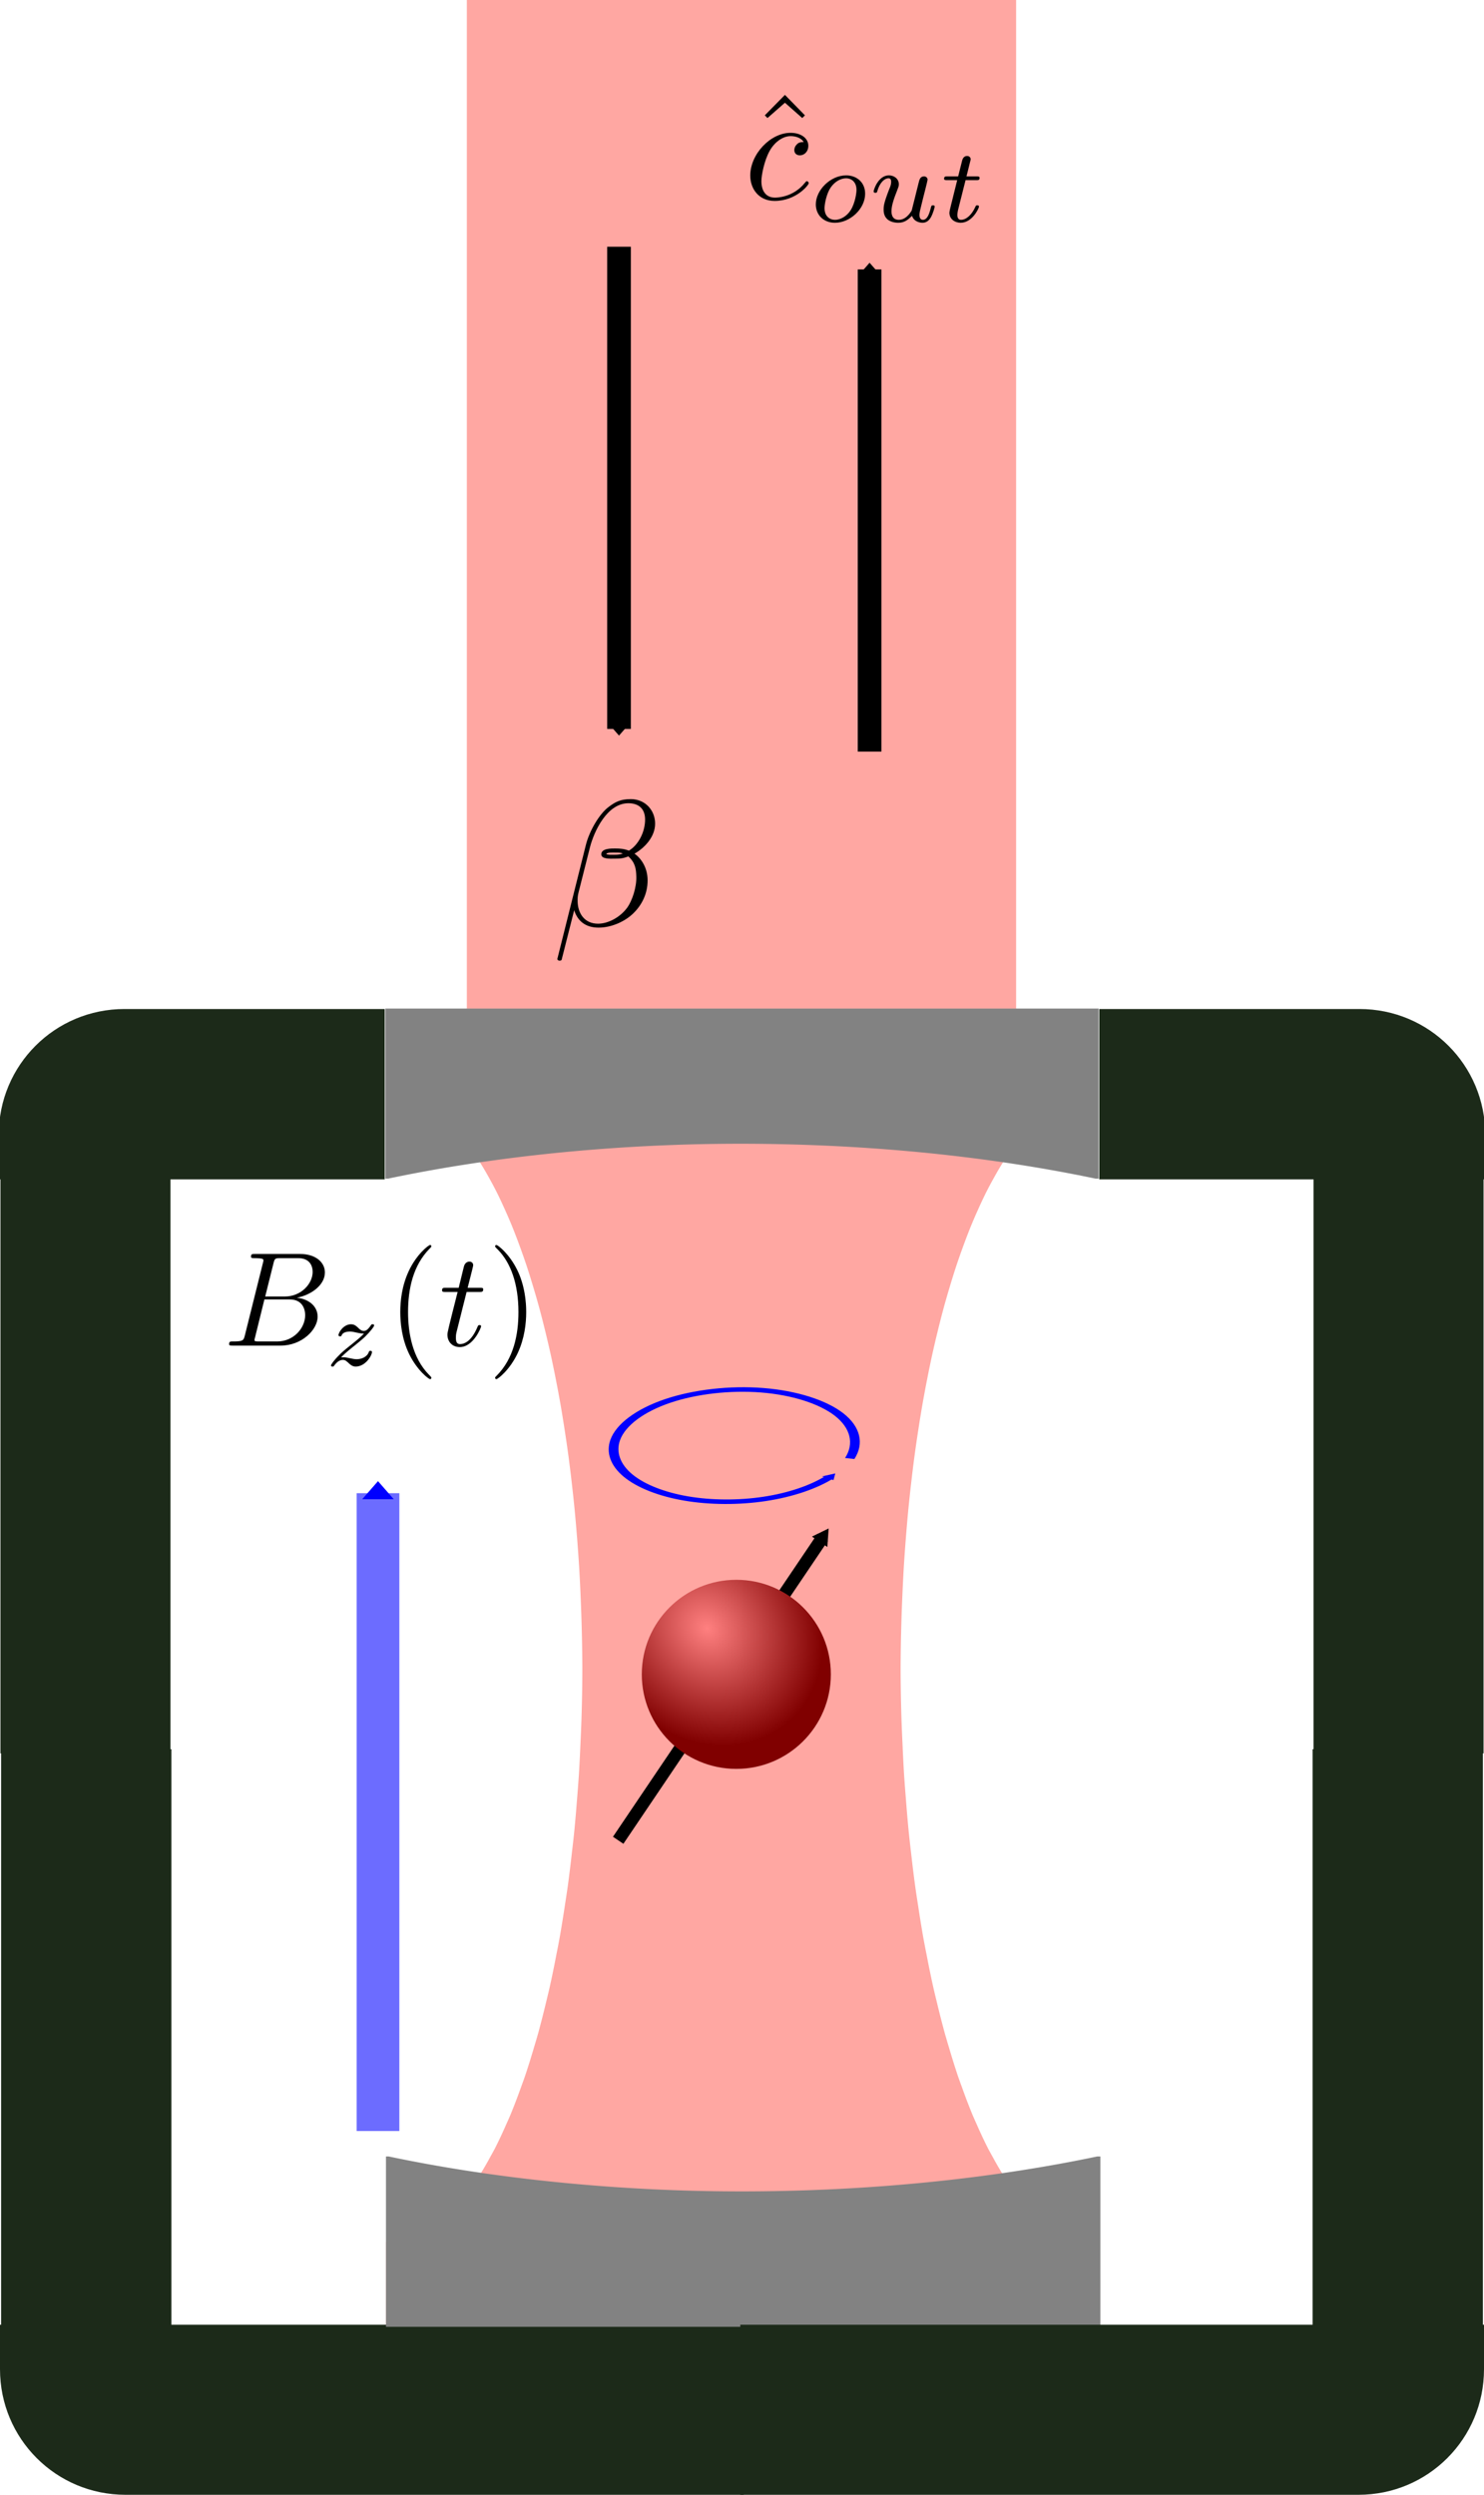 <?xml version="1.0" encoding="UTF-8" standalone="no"?>
<!-- Created with Inkscape (http://www.inkscape.org/) -->

<svg
   xmlns:dc="http://purl.org/dc/elements/1.1/"
   xmlns:cc="http://creativecommons.org/ns#"
   xmlns:rdf="http://www.w3.org/1999/02/22-rdf-syntax-ns#"
   xmlns:svg="http://www.w3.org/2000/svg"
   xmlns="http://www.w3.org/2000/svg"
   xmlns:xlink="http://www.w3.org/1999/xlink"
   xmlns:sodipodi="http://sodipodi.sourceforge.net/DTD/sodipodi-0.dtd"
   xmlns:inkscape="http://www.inkscape.org/namespaces/inkscape"
   width="232.304mm"
   height="390.425mm"
   viewBox="0 0 232.304 390.425"
   version="1.1"
   id="svg1120"
   sodipodi:docname="qubit_magnetometer.svg"
   inkscape:version="0.92.5 (2060ec1f9f, 2020-04-08)">
  <defs
     id="defs1114">
    <marker
       inkscape:stockid="TriangleOutS"
       orient="auto"
       refY="0"
       refX="0"
       id="TriangleOutS"
       style="overflow:visible"
       inkscape:isstock="true">
      <path
         id="path4076"
         d="M 5.77,0 -2.88,5 V -5 Z"
         style="fill:#000000;fill-opacity:1;fill-rule:evenodd;stroke:#000000;stroke-width:1pt;stroke-opacity:1"
         transform="scale(0.2)"
         inkscape:connector-curvature="0" />
    </marker>
    <inkscape:path-effect
       effect="spiro"
       id="path-effect3926"
       is_visible="true" />
    <marker
       inkscape:stockid="TriangleOutM"
       orient="auto"
       refY="0"
       refX="0"
       id="marker1503"
       style="overflow:visible"
       inkscape:isstock="true">
      <path
         id="path1125"
         d="M 5.77,0 -2.88,5 V -5 Z"
         style="fill:#000000;fill-opacity:1;fill-rule:evenodd;stroke:#000000;stroke-width:1pt;stroke-opacity:1"
         transform="scale(0.4)"
         inkscape:connector-curvature="0" />
    </marker>
    <marker
       inkscape:stockid="TriangleOutM"
       orient="auto"
       refY="0"
       refX="0"
       id="marker1714"
       style="overflow:visible"
       inkscape:isstock="true">
      <path
         id="path1712"
         d="M 5.77,0 -2.88,5 V -5 Z"
         style="fill:#0000ff;fill-opacity:1;fill-rule:evenodd;stroke:#0000ff;stroke-width:1pt;stroke-opacity:1"
         transform="scale(0.4)"
         inkscape:connector-curvature="0" />
    </marker>
    <inkscape:path-effect
       effect="spiro"
       id="path-effect1710"
       is_visible="true" />
    <radialGradient
       inkscape:collect="always"
       xlink:href="#linearGradient9605"
       id="radialGradient4577"
       gradientUnits="userSpaceOnUse"
       gradientTransform="matrix(0.703,0.785,-0.682,0.611,200.562,-54.976)"
       cx="65.293"
       cy="105.018"
       fx="65.293"
       fy="105.018"
       r="18.521" />
    <linearGradient
       inkscape:collect="always"
       id="linearGradient9605">
      <stop
         style="stop-color:#ff8080;stop-opacity:1"
         offset="0"
         id="stop9601" />
      <stop
         style="stop-color:#800000;stop-opacity:1"
         offset="1"
         id="stop9603" />
    </linearGradient>
    <marker
       inkscape:stockid="TriangleOutS"
       orient="auto"
       refY="0"
       refX="0"
       id="marker5160"
       style="overflow:visible"
       inkscape:isstock="true">
      <path
         id="path5158"
         d="M 5.77,0 -2.88,5 V -5 Z"
         style="fill:#0000ff;fill-opacity:1;fill-rule:evenodd;stroke:#0000ff;stroke-width:1pt;stroke-opacity:1"
         transform="scale(0.2)"
         inkscape:connector-curvature="0" />
    </marker>
    <inkscape:path-effect
       effect="spiro"
       id="path-effect5156"
       is_visible="true" />
    <marker
       inkscape:stockid="TriangleOutS"
       orient="auto"
       refY="0"
       refX="0"
       id="TriangleOutS-7"
       style="overflow:visible"
       inkscape:isstock="true">
      <path
         inkscape:connector-curvature="0"
         id="path4076-3"
         d="M 5.77,0 -2.88,5 V -5 Z"
         style="fill:#000000;fill-opacity:1;fill-rule:evenodd;stroke:#000000;stroke-width:1pt;stroke-opacity:1"
         transform="scale(0.2)" />
    </marker>
    <inkscape:path-effect
       effect="spiro"
       id="path-effect3926-6"
       is_visible="true" />
  </defs>
  <sodipodi:namedview
     id="base"
     pagecolor="#ffffff"
     bordercolor="#666666"
     borderopacity="1.0"
     inkscape:pageopacity="0.0"
     inkscape:pageshadow="2"
     inkscape:zoom="0.45254834"
     inkscape:cx="-250.43744"
     inkscape:cy="597.23406"
     inkscape:document-units="mm"
     inkscape:current-layer="layer1"
     showgrid="false"
     inkscape:window-width="1920"
     inkscape:window-height="1016"
     inkscape:window-x="0"
     inkscape:window-y="27"
     inkscape:window-maximized="1" />
  <g
     inkscape:label="Layer 1"
     inkscape:groupmode="layer"
     id="layer1"
     transform="translate(-64.185,194.353)">
    <path
       style="opacity:0.399;vector-effect:none;fill:#ff2318;fill-opacity:1;fill-rule:evenodd;stroke:none;stroke-width:11.917;stroke-linecap:butt;stroke-linejoin:round;stroke-miterlimit:4;stroke-dasharray:none;stroke-dashoffset:0;stroke-opacity:0.957"
       d="m 275.771,0 v 79.328 a 114,338.947 0 0 1 2.926,4.344 114,338.947 0 0 1 5.113,7.59 114,338.947 0 0 1 4.926,8.4 114,338.947 0 0 1 4.832,9.074 114,338.947 0 0 1 4.609,9.801 114,338.947 0 0 1 4.508,10.467 114,338.947 0 0 1 4.262,11.135 114,338.947 0 0 1 4.129,11.74 114,338.947 0 0 1 3.873,12.361 114,338.947 0 0 1 3.703,12.871 114,338.947 0 0 1 3.449,13.484 114,338.947 0 0 1 3.25,13.902 114,338.947 0 0 1 2.971,14.4 114,338.947 0 0 1 2.775,14.84 114,338.947 0 0 1 2.477,15.244 114,338.947 0 0 1 2.252,15.502 114,338.947 0 0 1 1.959,15.951 114,338.947 0 0 1 1.719,16.094 114,338.947 0 0 1 1.41,16.396 114,338.947 0 0 1 1.178,16.639 114,338.947 0 0 1 0.846,16.674 114,338.947 0 0 1 0.613,16.834 114,338.947 0 0 1 0.449,26.469 114,338.947 0 0 1 -0.002,0.105 114,338.947 0 0 1 0.002,0.105 114,338.947 0 0 1 -0.494,29.088 114,338.947 0 0 1 -0.631,15.469 114,338.947 0 0 1 -0.93,18.309 114,338.947 0 0 1 -1.086,14.385 114,338.947 0 0 1 -1.617,18.816 114,338.947 0 0 1 -1.453,13.008 114,338.947 0 0 1 -2.361,19.217 114,338.947 0 0 1 -1.744,11.598 114,338.947 0 0 1 -3.131,19.271 114,338.947 0 0 1 -1.986,10.303 114,338.947 0 0 1 -3.914,18.975 114,338.947 0 0 1 -2.146,8.926 114,338.947 0 0 1 -4.711,18.418 114,338.947 0 0 1 -2.246,7.607 114,338.947 0 0 1 -5.496,17.541 114,338.947 0 0 1 -2.309,6.393 114,338.947 0 0 1 -6.234,16.283 114,338.947 0 0 1 -2.342,5.295 114,338.947 0 0 1 -6.92,14.711 114,338.947 0 0 1 -2.346,4.275 114,338.947 0 0 1 -7.539,12.859 114,338.947 0 0 1 -2.318,3.33 114,338.947 0 0 1 -8.08,10.752 114,338.947 0 0 1 -2.311,2.506 114,338.947 0 0 1 -8.504,8.402 114,338.947 0 0 1 -2.291,1.74 114,338.947 0 0 1 -8.824,5.889 114,338.947 0 0 1 -2.279,1.025 114,338.947 0 0 1 -9.035,3.26 114,338.947 0 0 1 -3.865,0.574 114,338.947 0 0 1 -4.855,0.723 114,338.947 0 0 1 -2,-0.297 v 50.086 h 420 v -50.086 a 114,338.947 0 0 1 -2,0.297 114,338.947 0 0 1 -4.855,-0.723 114,338.947 0 0 1 -3.865,-0.574 114,338.947 0 0 1 -9.035,-3.26 114,338.947 0 0 1 -2.279,-1.025 114,338.947 0 0 1 -8.824,-5.889 114,338.947 0 0 1 -2.291,-1.74 114,338.947 0 0 1 -8.504,-8.402 114,338.947 0 0 1 -2.311,-2.506 114,338.947 0 0 1 -8.059,-10.723 114,338.947 0 0 1 -2.35,-3.375 114,338.947 0 0 1 -7.525,-12.834 114,338.947 0 0 1 -2.35,-4.285 114,338.947 0 0 1 -6.92,-14.711 114,338.947 0 0 1 -2.342,-5.295 114,338.947 0 0 1 -6.234,-16.283 114,338.947 0 0 1 -2.309,-6.393 114,338.947 0 0 1 -5.496,-17.541 114,338.947 0 0 1 -2.246,-7.607 114,338.947 0 0 1 -4.711,-18.418 114,338.947 0 0 1 -2.146,-8.926 114,338.947 0 0 1 -3.914,-18.975 114,338.947 0 0 1 -1.988,-10.309 114,338.947 0 0 1 -3.111,-19.145 114,338.947 0 0 1 -1.771,-11.781 114,338.947 0 0 1 -2.346,-19.104 114,338.947 0 0 1 -1.459,-13.059 114,338.947 0 0 1 -1.617,-18.816 114,338.947 0 0 1 -1.086,-14.385 114,338.947 0 0 1 -0.93,-18.309 114,338.947 0 0 1 -0.631,-15.469 A 114,338.947 0 0 1 532,389.752 a 114,338.947 0 0 1 0.002,-0.105 114,338.947 0 0 1 -0.002,-0.105 114,338.947 0 0 1 0.449,-26.469 114,338.947 0 0 1 0.613,-16.834 114,338.947 0 0 1 0.846,-16.674 114,338.947 0 0 1 1.178,-16.639 114,338.947 0 0 1 1.41,-16.396 114,338.947 0 0 1 1.719,-16.094 114,338.947 0 0 1 1.959,-15.951 114,338.947 0 0 1 2.252,-15.502 114,338.947 0 0 1 2.477,-15.244 114,338.947 0 0 1 2.775,-14.84 114,338.947 0 0 1 2.971,-14.4 114,338.947 0 0 1 3.25,-13.902 114,338.947 0 0 1 3.449,-13.484 114,338.947 0 0 1 3.703,-12.871 114,338.947 0 0 1 3.873,-12.361 114,338.947 0 0 1 4.129,-11.74 114,338.947 0 0 1 4.262,-11.135 114,338.947 0 0 1 4.508,-10.467 114,338.947 0 0 1 4.609,-9.801 114,338.947 0 0 1 4.838,-9.084 114,338.947 0 0 1 4.908,-8.373 114,338.947 0 0 1 5.137,-7.625 114,338.947 0 0 1 2.914,-4.326 V 0 Z"
       id="path8316"
       transform="matrix(0.265,0,0,0.265,64.185,-36.518)"
       inkscape:connector-curvature="0" />
    <path
       style="opacity:0.399;vector-effect:none;fill:#ff2318;fill-opacity:1;fill-rule:evenodd;stroke:none;stroke-width:11.917;stroke-linecap:butt;stroke-linejoin:round;stroke-miterlimit:4;stroke-dasharray:none;stroke-dashoffset:0;stroke-opacity:0.957"
       d="m 275.771,0 h 324.457 v -303.26 -2 -291.281 H 275.771 v 291.281 2 z"
       id="rect3664"
       transform="matrix(0.265,0,0,0.265,64.185,-36.518)"
       inkscape:connector-curvature="0" />
    <g
       transform="matrix(1,0,0,-1,0,159.554)"
       id="g1709-5">
      <path
         inkscape:connector-curvature="0"
         id="rect1665-35"
         transform="scale(0.265)"
         d="m 317.143,-137.48 c -41.154,0 -74.285,33.131 -74.285,74.285 V 302.52 h 100.594 v -440 z"
         style="opacity:1;vector-effect:none;fill:#1c2a19;fill-opacity:1;fill-rule:evenodd;stroke:none;stroke-width:10.099;stroke-linecap:butt;stroke-linejoin:round;stroke-miterlimit:4;stroke-dasharray:none;stroke-dashoffset:0;stroke-opacity:0.957" />
      <path
         id="rect1665-3-6"
         d="m 64.185,-16.863 c 0,-10.889 8.766,-19.655 19.655,-19.655 H 180.602 V -9.903 H 64.185 Z"
         style="opacity:1;vector-effect:none;fill:#1c2a19;fill-opacity:1;fill-rule:evenodd;stroke:none;stroke-width:2.672;stroke-linecap:butt;stroke-linejoin:round;stroke-miterlimit:4;stroke-dasharray:none;stroke-dashoffset:0;stroke-opacity:0.957"
         inkscape:connector-curvature="0" />
    </g>
    <path
       style="opacity:1;vector-effect:none;fill:#828282;fill-opacity:1;fill-rule:evenodd;stroke:none;stroke-width:8.527;stroke-linecap:butt;stroke-linejoin:round;stroke-miterlimit:4;stroke-dasharray:none;stroke-dashoffset:0;stroke-opacity:0.957"
       clip-path="none"
       d="m 228,677.895 v 100.594 h 210 2 210 V 677.895 h -1.854 a 438.866,168.973 0 0 1 -239.004,20.258 438.866,168.973 0 0 1 -179.537,-20.258 z"
       transform="matrix(0.265,0,0,0.265,64.185,-36.518)"
       id="rect1762-2"
       inkscape:connector-curvature="0" />
    <g
       id="g1932"
       transform="translate(124.09,-46.567)">
      <path
         id="rect1665"
         d="m -40.179,10.192 c -10.889,0 -19.655,8.766 -19.655,19.655 v 96.762 h 26.615 V 10.192 Z"
         style="opacity:1;vector-effect:none;fill:#1c2a19;fill-opacity:1;fill-rule:evenodd;stroke:none;stroke-width:2.672;stroke-linecap:butt;stroke-linejoin:round;stroke-miterlimit:4;stroke-dasharray:none;stroke-dashoffset:0;stroke-opacity:0.957"
         inkscape:connector-curvature="0" />
      <path
         transform="matrix(0.265,0,0,0.265,64.185,-36.518)"
         id="path1927"
         d="M -241,176 H -394.715 C -435.869,176 -469,209.131 -469,250.285 v 26.309 h 228 z"
         style="opacity:1;vector-effect:none;fill:#1c2a19;fill-opacity:1;fill-rule:evenodd;stroke:none;stroke-width:10.099;stroke-linecap:butt;stroke-linejoin:round;stroke-miterlimit:4;stroke-dasharray:none;stroke-dashoffset:0;stroke-opacity:0.957"
         inkscape:connector-curvature="0" />
    </g>
    <g
       transform="rotate(180,180.337,79.777)"
       id="g1709-5-7">
      <path
         inkscape:connector-curvature="0"
         id="rect1665-35-9"
         transform="scale(0.265)"
         d="m 317.143,-137.48 c -41.154,0 -74.285,33.131 -74.285,74.285 V 302.52 h 100.594 v -440 z"
         style="opacity:1;vector-effect:none;fill:#1c2a19;fill-opacity:1;fill-rule:evenodd;stroke:none;stroke-width:10.099;stroke-linecap:butt;stroke-linejoin:round;stroke-miterlimit:4;stroke-dasharray:none;stroke-dashoffset:0;stroke-opacity:0.957" />
      <path
         id="rect1665-3-6-2"
         d="m 64.185,-16.863 c 0,-10.889 8.766,-19.655 19.655,-19.655 H 180.602 V -9.903 H 64.185 Z"
         style="opacity:1;vector-effect:none;fill:#1c2a19;fill-opacity:1;fill-rule:evenodd;stroke:none;stroke-width:2.672;stroke-linecap:butt;stroke-linejoin:round;stroke-miterlimit:4;stroke-dasharray:none;stroke-dashoffset:0;stroke-opacity:0.957"
         inkscape:connector-curvature="0" />
    </g>
    <g
       id="g1932-2"
       transform="matrix(-1,0,0,1,236.585,-46.567)">
      <path
         id="rect1665-37"
         d="m -40.179,10.192 c -10.889,0 -19.655,8.766 -19.655,19.655 v 96.762 h 26.615 V 10.192 Z"
         style="opacity:1;vector-effect:none;fill:#1c2a19;fill-opacity:1;fill-rule:evenodd;stroke:none;stroke-width:2.672;stroke-linecap:butt;stroke-linejoin:round;stroke-miterlimit:4;stroke-dasharray:none;stroke-dashoffset:0;stroke-opacity:0.957"
         inkscape:connector-curvature="0" />
      <path
         transform="matrix(0.265,0,0,0.265,64.185,-36.518)"
         id="path1927-5"
         d="M -241,176 H -394.715 C -435.869,176 -469,209.131 -469,250.285 v 26.309 h 228 z"
         style="opacity:1;vector-effect:none;fill:#1c2a19;fill-opacity:1;fill-rule:evenodd;stroke:none;stroke-width:10.099;stroke-linecap:butt;stroke-linejoin:round;stroke-miterlimit:4;stroke-dasharray:none;stroke-dashoffset:0;stroke-opacity:0.957"
         inkscape:connector-curvature="0" />
    </g>
    <path
       inkscape:connector-curvature="0"
       style="opacity:1;vector-effect:none;fill:#828282;fill-opacity:1;fill-rule:evenodd;stroke:none;stroke-width:2.256;stroke-linecap:butt;stroke-linejoin:round;stroke-miterlimit:4;stroke-dasharray:none;stroke-dashoffset:0;stroke-opacity:0.957"
       clip-path="none"
       d="M 124.51,-9.903 V -36.518 h 55.562 0.529 55.562 v 26.615 h -0.49 a 116.117,44.708 0 0 0 -63.236,-5.36 116.117,44.708 0 0 0 -47.503,5.36 z"
       id="rect1762-2-2" />
    <path
       style="fill:none;stroke:#000000;stroke-width:1.969;stroke-linecap:butt;stroke-linejoin:miter;stroke-miterlimit:4;stroke-dasharray:none;stroke-opacity:1;marker-end:url(#marker1503)"
       d="M 160.954,93.643 192.962,46.235"
       id="path978"
       inkscape:connector-curvature="0" />
    <circle
       style="opacity:1;fill:url(#radialGradient4577);fill-opacity:1;fill-rule:evenodd;stroke:none;stroke-width:0.371;stroke-linecap:butt;stroke-linejoin:round;stroke-miterlimit:4;stroke-dasharray:none;stroke-dashoffset:0;stroke-opacity:1"
       id="path1613"
       cx="179.447"
       cy="67.674"
       r="14.796" />
    <path
       style="fill:none;stroke:#0000ff;stroke-width:1.398;stroke-linecap:butt;stroke-linejoin:miter;stroke-miterlimit:4;stroke-dasharray:none;stroke-opacity:1;marker-end:url(#marker1714)"
       d="m 70.682,52.449 c -1.586,4.451 -1.245,9.553 0.919,13.753 2.165,4.2 6.121,7.439 10.667,8.73 4.545,1.291 9.614,0.617 13.663,-1.818 4.05,-2.435 7.022,-6.595 8.013,-11.216 0.804,-3.751 0.317,-7.766 -1.362,-11.216 -1.679,-3.449 -4.538,-6.31 -7.986,-7.991 -3.448,-1.681 -7.463,-2.171 -11.215,-1.369 -3.751,0.802 -7.215,2.891 -9.675,5.835"
       id="path1708"
       inkscape:connector-curvature="0"
       inkscape:path-effect="#path-effect1710"
       inkscape:original-d="M 70.681547,52.449404 C 81.769113,55.59894 92.856414,58.748741 103.94345,61.89881 115.03049,65.048875 83.784987,52.071164 73.705357,47.157737"
       transform="matrix(-1.09,0.056,-0.048,-0.504,276.76,56.374)" />
    <path
       style="opacity:0.578;fill:none;fill-opacity:1;stroke:#0000ff;stroke-width:8.365;stroke-linecap:butt;stroke-linejoin:miter;stroke-miterlimit:4;stroke-dasharray:none;stroke-opacity:1;marker-end:url(#marker5160)"
       d="M -31.003,253.702 V 65.01"
       id="path5154"
       inkscape:connector-curvature="0"
       inkscape:path-effect="#path-effect5156"
       inkscape:original-d="m -31.003266,253.70233 c 2.65e-4,-62.89769 2.65e-4,-125.79512 0,-188.69228"
       transform="matrix(0.799,0,0,0.529,148.128,4.935)" />
    <g
       id="g6215"
       transform="matrix(1.405,0,0,1.405,-19.072,-125.522)">
      <g
         word-spacing="normal"
         letter-spacing="normal"
         font-size-adjust="none"
         font-stretch="normal"
         font-weight="normal"
         font-variant="normal"
         font-style="normal"
         stroke-miterlimit="10.433"
         xml:space="preserve"
         transform="matrix(0.3,0,0,-0.3,-52.5,222.75)"
         id="content"
         style="font-style:normal;font-variant:normal;font-weight:normal;font-stretch:normal;letter-spacing:normal;word-spacing:normal;text-anchor:start;fill:none;fill-opacity:1;fill-rule:evenodd;stroke:#000000;stroke-linecap:butt;stroke-linejoin:miter;stroke-miterlimit:10.433;stroke-dasharray:none;stroke-dashoffset:0;stroke-opacity:1"><path
           id="path6204"
           d="m 463.49,410.09 -0.05,-0.18 -0.04,-0.17 -0.05,-0.16 -0.04,-0.15 -0.04,-0.15 -0.05,-0.13 -0.05,-0.13 -0.05,-0.12 -0.05,-0.11 -0.06,-0.11 -0.07,-0.1 -0.07,-0.09 -0.07,-0.09 -0.09,-0.07 -0.09,-0.08 -0.11,-0.06 -0.11,-0.07 -0.13,-0.05 -0.13,-0.05 -0.15,-0.05 -0.16,-0.04 -0.09,-0.02 -0.09,-0.01 -0.09,-0.02 -0.1,-0.02 -0.1,-0.01 -0.1,-0.01 -0.11,-0.01 -0.12,-0.02 -0.11,-0.01 -0.13,-0.01 h -0.12 l -0.13,-0.01 -0.14,-0.01 h -0.14 l -0.14,-0.01 h -0.15 l -0.16,-0.01 h -0.16 -0.16 -0.17 -0.18 -0.18 c -0.85,0 -1.35,0 -1.35,-1 0,-0.55 0.46,-0.55 1.35,-0.55 h 17.78 c 7.87,0 13.75,5.87 13.75,10.76 0,3.58 -2.89,6.47 -7.72,7.02 5.19,0.95 10.42,4.64 10.42,9.38 0,3.68 -3.3,6.87 -9.28,6.87 l -0.69,-1.55 c 4.38,0 5.42,-2.93 5.42,-5.12 0,-4.39 -4.28,-9.13 -10.35,-9.13 h -7.27 l -0.3,-1.09 h 9.41 c 4.78,0 5.73,-3.69 5.73,-5.83 0,-4.94 -4.43,-9.76 -10.31,-9.76 h -6.78 c -0.69,0 -0.8,0 -1.09,0.04 -0.5,0.05 -0.64,0.1 -0.64,0.5 0,0.14 0,0.25 0.25,1.14 l 3.43,13.91 0.3,1.09 3.08,12.36 c 0.45,1.74 0.54,1.89 2.7,1.89 h 6.42 l 0.69,1.55 h -16.73 c -0.94,0 -1.44,0 -1.44,-1 0,-0.55 0.44,-0.55 1.39,-0.55 0.09,0 1.05,0 1.89,-0.09 0.89,-0.11 1.34,-0.16 1.34,-0.8 0,-0.2 -0.04,-0.36 -0.2,-0.95 z"
           inkscape:connector-curvature="0"
           style="fill:#000000;stroke-width:0" /><path
           id="path6206"
           d="m 499.18,401.82 0.17,0.17 0.16,0.17 0.17,0.16 0.17,0.17 0.18,0.17 0.09,0.09 0.1,0.1 0.1,0.09 0.11,0.1 0.11,0.1 0.11,0.11 0.13,0.11 0.13,0.11 0.13,0.12 0.15,0.13 0.15,0.13 0.16,0.14 0.17,0.14 0.17,0.15 0.19,0.16 0.2,0.16 0.21,0.17 0.22,0.18 0.23,0.19 0.25,0.2 0.25,0.21 0.27,0.21 c 0.74,0.6 3.35,2.69 4.36,3.66 2.13,2.09 3.46,3.87 3.46,4.29 0,0.41 -0.46,0.41 -0.6,0.41 -0.31,0 -0.42,-0.06 -0.59,-0.34 -1.08,-1.6 -1.81,-2.13 -2.64,-2.13 -0.42,0 -0.95,0.03 -2,1.05 -1.17,1.19 -1.94,1.42 -2.75,1.42 -2.78,0 -4.67,-3.03 -4.67,-4.06 0,-0.33 0.36,-0.42 0.59,-0.42 0.42,0 0.5,0.09 0.63,0.48 0.53,1.22 2.48,1.3 3.04,1.3 0.8,0 1.71,-0.22 2.19,-0.33 1.92,-0.41 2.16,-0.41 3.03,-0.41 -0.91,-0.95 -1.53,-1.57 -4.84,-4.22 -2.72,-2.15 -3.66,-3.03 -4.32,-3.73 -2.09,-2.05 -3.1,-3.58 -3.1,-3.91 0,-0.4 0.45,-0.4 0.59,-0.4 0.34,0 0.42,0.06 0.59,0.34 0.94,1.33 2.02,2.13 3.21,2.13 0.42,0 0.93,-0.03 1.87,-0.91 1.09,-1.05 1.78,-1.56 2.91,-1.56 3.72,0 6.06,4.22 6.06,5.39 0,0.42 -0.39,0.45 -0.59,0.45 -0.43,0 -0.5,-0.17 -0.63,-0.55 -0.67,-1.75 -2.72,-2.57 -4.44,-2.57 -0.79,0 -1.67,0.17 -2.53,0.37 -1.61,0.35 -1.89,0.35 -2.51,0.35 -0.08,0 -0.6,0 -0.8,-0.04 z"
           inkscape:connector-curvature="0"
           style="fill:#000000;stroke-width:0" /><path
           id="path6208"
           d="m 532.72,394.25 v 0.02 0.03 0.01 0.02 l -0.01,0.01 v 0.02 l -0.01,0.01 v 0.02 l -0.01,0.02 -0.01,0.02 -0.01,0.02 -0.02,0.03 -0.01,0.02 -0.02,0.03 -0.02,0.03 -0.03,0.03 -0.02,0.03 -0.03,0.04 -0.02,0.02 -0.02,0.02 -0.01,0.02 -0.02,0.02 -0.02,0.02 -0.02,0.03 -0.02,0.02 -0.02,0.02 -0.03,0.03 -0.02,0.02 -0.02,0.03 -0.03,0.03 -0.03,0.03 -0.02,0.03 -0.03,0.03 -0.03,0.03 -0.03,0.03 -0.04,0.03 -0.03,0.04 -0.03,0.03 -0.04,0.04 -0.03,0.03 -0.04,0.04 -0.04,0.04 c -6.22,6.28 -7.81,15.69 -7.81,23.31 0,8.67 1.89,17.35 8.01,23.56 0.64,0.61 0.64,0.71 0.64,0.86 0,0.35 -0.19,0.49 -0.48,0.49 -0.5,0 -4.99,-3.38 -7.92,-9.7 -2.55,-5.49 -3.14,-11.02 -3.14,-15.21 0,-3.89 0.54,-9.9 3.28,-15.54 2.98,-6.13 7.28,-9.36 7.78,-9.36 0.29,0 0.48,0.14 0.48,0.5 z"
           inkscape:connector-curvature="0"
           style="fill:#000000;stroke-width:0" /><path
           id="path6210"
           d="m 545.82,426.12 h 4.69 c 0.98,0 1.48,0 1.48,1 0,0.55 -0.5,0.55 -1.39,0.55 h -4.39 c 1.8,7.08 2.05,8.08 2.05,8.37 0,0.85 -0.6,1.35 -1.44,1.35 -0.16,0 -1.55,-0.05 -2,-1.8 l -1.94,-7.92 h -4.68 c -1,0 -1.5,0 -1.5,-0.94 0,-0.61 0.4,-0.61 1.4,-0.61 h 4.38 c -3.58,-14.14 -3.78,-14.98 -3.78,-15.89 0,-2.69 1.89,-4.58 4.57,-4.58 5.08,0 7.93,7.27 7.93,7.67 0,0.5 -0.4,0.5 -0.6,0.5 -0.45,0 -0.5,-0.15 -0.75,-0.7 -2.14,-5.17 -4.78,-6.37 -6.47,-6.37 -1.04,0 -1.54,0.65 -1.54,2.29 0,1.19 0.09,1.55 0.29,2.39 z"
           inkscape:connector-curvature="0"
           style="fill:#000000;stroke-width:0" /><path
           id="path6212"
           d="m 567.95,418.65 -0.01,0.37 v 0.39 l -0.01,0.39 -0.01,0.41 -0.04,0.84 -0.06,0.88 -0.09,0.92 -0.1,0.95 -0.14,0.97 -0.16,1.01 -0.2,1.02 -0.23,1.03 -0.26,1.05 -0.31,1.06 -0.35,1.07 -0.39,1.07 -0.21,0.53 -0.23,0.53 -0.24,0.53 -0.25,0.53 c -2.98,6.12 -7.26,9.36 -7.76,9.36 -0.3,0 -0.5,-0.19 -0.5,-0.49 0,-0.15 0,-0.25 0.94,-1.15 4.89,-4.92 7.73,-12.85 7.73,-23.27 0,-8.51 -1.84,-17.28 -8.03,-23.56 -0.64,-0.59 -0.64,-0.7 -0.64,-0.84 0,-0.3 0.2,-0.5 0.5,-0.5 0.5,0 4.97,3.39 7.92,9.71 2.53,5.47 3.13,11 3.13,15.19 z"
           inkscape:connector-curvature="0"
           style="fill:#000000;stroke-width:0" /></g>    </g>
    <path
       style="fill:none;stroke:#000000;stroke-width:2.9;stroke-linecap:butt;stroke-linejoin:miter;stroke-miterlimit:4;stroke-dasharray:none;stroke-opacity:1;marker-end:url(#TriangleOutS)"
       d="m 153.895,-147.473 v 89.297"
       id="path3924"
       inkscape:connector-curvature="0"
       inkscape:path-effect="#path-effect3926"
       inkscape:original-d="m 153.89527,-147.47274 c 2.6e-4,29.76536 2.6e-4,59.530982 0,89.29687"
       transform="matrix(1.278,0,0,0.845,-35.593,-31.123)" />
    <path
       style="fill:none;stroke:#000000;stroke-width:2.9;stroke-linecap:butt;stroke-linejoin:miter;stroke-miterlimit:4;stroke-dasharray:none;stroke-opacity:1;marker-end:url(#TriangleOutS-7)"
       d="m 153.895,-147.473 v 89.297"
       id="path3924-1"
       inkscape:connector-curvature="0"
       inkscape:path-effect="#path-effect3926-6"
       inkscape:original-d="m 153.89527,-147.47274 c 2.6e-4,29.76536 2.6e-4,59.530982 0,89.29687"
       transform="matrix(1.278,0,0,-0.845,3.631,-201.349)" />
    <g
       id="g5969"
       transform="matrix(1.698,0,0,1.698,-7.591,-116.679)">
      <g
         word-spacing="normal"
         letter-spacing="normal"
         font-size-adjust="none"
         font-stretch="normal"
         font-weight="normal"
         font-variant="normal"
         font-style="normal"
         stroke-miterlimit="10.433"
         xml:space="preserve"
         transform="matrix(0.332,0,0,-0.332,-58.076,174.443)"
         id="g5967"
         style="font-style:normal;font-variant:normal;font-weight:normal;font-stretch:normal;letter-spacing:normal;word-spacing:normal;text-anchor:start;fill:none;fill-opacity:1;fill-rule:evenodd;stroke:#000000;stroke-linecap:butt;stroke-linejoin:miter;stroke-miterlimit:10.433;stroke-dasharray:none;stroke-dashoffset:0;stroke-opacity:1"><path
           id="path5965"
           d="m 484.16,434.54 -0.01,0.35 -0.02,0.35 -0.04,0.33 -0.06,0.34 -0.06,0.33 -0.09,0.32 -0.1,0.32 -0.11,0.31 -0.13,0.3 -0.14,0.29 -0.15,0.29 -0.17,0.27 -0.18,0.27 -0.19,0.26 -0.2,0.25 -0.22,0.24 -0.23,0.22 -0.24,0.22 -0.25,0.2 -0.26,0.2 -0.28,0.17 -0.28,0.17 -0.29,0.15 -0.31,0.14 -0.31,0.12 -0.32,0.11 -0.34,0.09 -0.34,0.08 -0.35,0.06 -0.35,0.05 -0.37,0.02 -0.38,0.01 c -2.89,0 -4.28,-0.8 -6.03,-2.09 -2.73,-1.99 -5.48,-6.83 -6.42,-10.61 l -7.92,-31.64 c -0.06,-0.19 0.19,-0.5 0.59,-0.5 0.39,0 0.55,0.11 0.6,0.25 l 3.48,13.75 c 0.95,-2.99 3.14,-4.83 6.78,-4.83 l -0.15,1.09 c -3.78,0 -5.68,2.89 -5.68,6.44 0,0.48 0,1.23 0.25,2.19 l 3.19,12.61 c 1.1,4.28 4.69,12.2 10.66,12.2 2.89,0 4.64,-1.55 4.64,-4.53 v 0 c 0,-3.5 -1.89,-7.08 -4.49,-8.63 -1.34,0.5 -2.34,0.6 -3.84,0.6 -1.05,0 -3.83,0.04 -3.83,-1.6 -0.04,-1.39 2.53,-1.23 3.44,-1.23 l 0.14,1.09 c -0.69,0 -1.69,-0.06 -2.19,0.19 0.11,0.5 1.89,0.41 2.44,0.41 1.05,0 1.5,0 2.14,-0.25 v 0 c -0.64,-0.25 -1.19,-0.35 -2.39,-0.35 l -0.14,-1.09 c 1.84,0 2.59,0.05 4.08,0.64 1.89,-1.8 2.14,-3.34 2.2,-5.62 0.1,-2.9 -1.11,-6.63 -2.5,-8.58 -1.94,-2.69 -5.28,-4.49 -8.12,-4.49 l 0.15,-1.09 c 3.64,0 7.38,1.75 9.61,3.94 2.39,2.29 4,5.48 4,9.17 0,3.58 -1.84,6.17 -3.64,7.42 2.89,1.64 5.72,4.73 5.72,8.31 z"
           inkscape:connector-curvature="0"
           style="fill:#000000;stroke-width:0" /></g>    </g>
    <g
       id="g6052"
       transform="matrix(1.423,0,0,1.423,48.103,-219.497)">
      <g
         word-spacing="normal"
         letter-spacing="normal"
         font-size-adjust="none"
         font-stretch="normal"
         font-weight="normal"
         font-variant="normal"
         font-style="normal"
         stroke-miterlimit="10.433"
         xml:space="preserve"
         transform="matrix(0.332,0,0,-0.332,-58.076,174.443)"
         id="g6050"
         style="font-style:normal;font-variant:normal;font-weight:normal;font-stretch:normal;letter-spacing:normal;word-spacing:normal;text-anchor:start;fill:none;fill-opacity:1;fill-rule:evenodd;stroke:#000000;stroke-linecap:butt;stroke-linejoin:miter;stroke-miterlimit:10.433;stroke-dasharray:none;stroke-dashoffset:0;stroke-opacity:1"><polygon
           id="polygon6040"
           points="463.27,433.11 469.05,438.18 474.79,433.11 475.68,434 469.05,440.78 462.38,434 "
           style="fill:#000000;stroke-width:0" /><path
           id="path6042"
           d="m 475.25,425.14 h -0.15 -0.14 l -0.15,-0.01 h -0.14 l -0.14,-0.01 -0.14,-0.02 -0.07,-0.01 -0.07,-0.01 -0.07,-0.02 -0.07,-0.01 -0.06,-0.02 -0.07,-0.02 -0.07,-0.02 -0.07,-0.02 -0.06,-0.03 -0.07,-0.03 -0.07,-0.03 -0.06,-0.04 -0.07,-0.04 -0.07,-0.04 -0.06,-0.05 -0.07,-0.04 -0.07,-0.06 -0.06,-0.05 -0.07,-0.06 -0.06,-0.07 c -0.8,-0.75 -0.89,-1.59 -0.89,-1.93 0,-1.21 0.89,-1.75 1.84,-1.75 1.44,0 2.8,1.2 2.8,3.18 0,2.44 -2.35,4.28 -5.89,4.28 -6.72,0 -13.35,-7.12 -13.35,-14.14 0,-4.48 2.89,-8.42 8.06,-8.42 7.13,0 11.32,5.28 11.32,5.88 0,0.29 -0.3,0.65 -0.6,0.65 -0.25,0 -0.34,-0.11 -0.65,-0.5 -3.94,-4.93 -9.36,-4.93 -9.96,-4.93 -3.14,0 -4.48,2.43 -4.48,5.43 0,2.03 0.98,6.88 2.69,9.96 1.54,2.84 4.28,4.98 7.01,4.98 1.71,0 3.6,-0.64 4.3,-1.98 z"
           inkscape:connector-curvature="0"
           style="fill:#000000;stroke-width:0" /><path
           id="path6044"
           d="m 495.62,408.03 -0.01,0.36 -0.02,0.34 -0.04,0.34 -0.06,0.33 -0.07,0.32 -0.09,0.31 -0.1,0.3 -0.11,0.28 -0.13,0.28 -0.14,0.27 -0.16,0.25 -0.16,0.25 -0.18,0.23 -0.19,0.22 -0.2,0.22 -0.21,0.2 -0.22,0.19 -0.23,0.17 -0.24,0.17 -0.25,0.15 -0.25,0.15 -0.27,0.13 -0.27,0.12 -0.28,0.1 -0.28,0.1 -0.29,0.08 -0.3,0.07 -0.3,0.06 -0.3,0.04 -0.31,0.04 -0.32,0.01 -0.32,0.01 c -5.17,0 -10.04,-4.84 -10.04,-9.61 0,-3.48 2.54,-6.09 6.34,-6.09 l 0.03,0.97 c -1.73,0 -3.48,1.12 -3.48,3.87 0,1.42 0.67,4.85 2.03,6.83 1.5,2.16 3.51,3.06 5.08,3.06 1.89,0 3.48,-1.29 3.48,-3.87 0,-0.83 -0.4,-4.28 -1.95,-6.72 -1.31,-2.05 -3.41,-3.17 -5.16,-3.17 v 0 l -0.03,-0.97 c 4.99,0 10,4.59 10,9.61 z"
           inkscape:connector-curvature="0"
           style="fill:#000000;stroke-width:0" /><path
           id="path6046"
           d="m 511.54,404.4 -0.02,-0.06 -0.02,-0.07 -0.02,-0.08 -0.02,-0.07 -0.01,-0.08 -0.02,-0.08 -0.02,-0.08 -0.02,-0.08 -0.05,-0.17 -0.04,-0.17 -0.04,-0.17 -0.02,-0.08 -0.02,-0.08 -0.02,-0.08 -0.02,-0.07 -0.02,-0.07 -0.02,-0.07 -0.01,-0.07 -0.02,-0.06 -0.02,-0.06 -0.01,-0.06 -0.02,-0.05 -0.01,-0.04 -0.02,-0.04 -0.01,-0.04 v -0.01 l -0.01,-0.01 v -0.01 L 511,402.38 v -0.01 l -0.01,-0.01 v 0 0 c -0.67,-1.08 -2.06,-2.97 -4.22,-2.97 -2.41,0 -2.41,2.26 -2.41,2.89 0,2.06 0.97,4.53 1.96,7.08 0.28,0.7 0.48,1.21 0.48,1.78 0,1.81 -1.53,2.98 -3.31,2.98 -3.49,0 -5.05,-4.76 -5.05,-5.33 0,-0.45 0.49,-0.45 0.6,-0.45 0.48,0 0.51,0.17 0.62,0.56 0.83,2.86 2.38,4.25 3.72,4.25 0.59,0 0.87,-0.39 0.87,-1.22 0,-0.79 -0.28,-1.53 -0.62,-2.32 -1.88,-4.82 -1.88,-5.83 -1.88,-6.77 0,-0.59 0,-2.2 1.29,-3.31 1.01,-0.83 2.37,-1.11 3.59,-1.11 2.19,0 3.37,1.19 4.53,2.29 0.77,-2.23 3.09,-2.29 3.52,-2.29 1.18,0 2.09,0.69 2.75,1.84 0.76,1.36 1.25,3.38 1.25,3.49 0,0.45 -0.49,0.45 -0.58,0.45 -0.5,0 -0.53,-0.14 -0.78,-1.08 -0.41,-1.64 -1.08,-3.73 -2.54,-3.73 -0.9,0 -1.15,0.79 -1.15,1.7 0,0.59 0.28,1.86 0.53,2.77 0.24,0.93 0.58,2.35 0.77,3.12 l 0.79,3.11 c 0.21,0.87 0.6,2.41 0.6,2.58 0,0.69 -0.57,1.11 -1.16,1.11 -1.28,0 -1.53,-1.02 -1.81,-2.13 z"
           inkscape:connector-curvature="0"
           style="fill:#000000;stroke-width:0" /><path
           id="path6048"
           d="m 528.9,412.53 h 3.55 c 0.65,0 1.1,0 1.1,0.76 0,0.49 -0.45,0.49 -1.03,0.49 h -3.31 l 1.28,5.15 c 0.03,0.18 0.11,0.35 0.11,0.49 0,0.64 -0.48,1.12 -1.19,1.12 -0.87,0 -1.39,-0.59 -1.64,-1.5 -0.23,-0.87 0.22,0.8 -1.32,-5.26 h -3.55 c -0.66,0 -1.11,0 -1.11,-0.77 0,-0.48 0.41,-0.48 1.05,-0.48 h 3.29 l -2.04,-8.22 c -0.22,-0.88 -0.54,-2.13 -0.54,-2.58 0,-2.06 1.75,-3.31 3.74,-3.31 3.87,0 6.06,4.87 6.06,5.33 0,0.45 -0.45,0.45 -0.56,0.45 -0.41,0 -0.45,-0.08 -0.72,-0.66 -0.98,-2.2 -2.77,-4.15 -4.67,-4.15 -0.74,0 -1.22,0.45 -1.22,1.7 0,0.36 0.14,1.09 0.2,1.44 z"
           inkscape:connector-curvature="0"
           style="fill:#000000;stroke-width:0" /></g>    </g>
  </g>
</svg>
